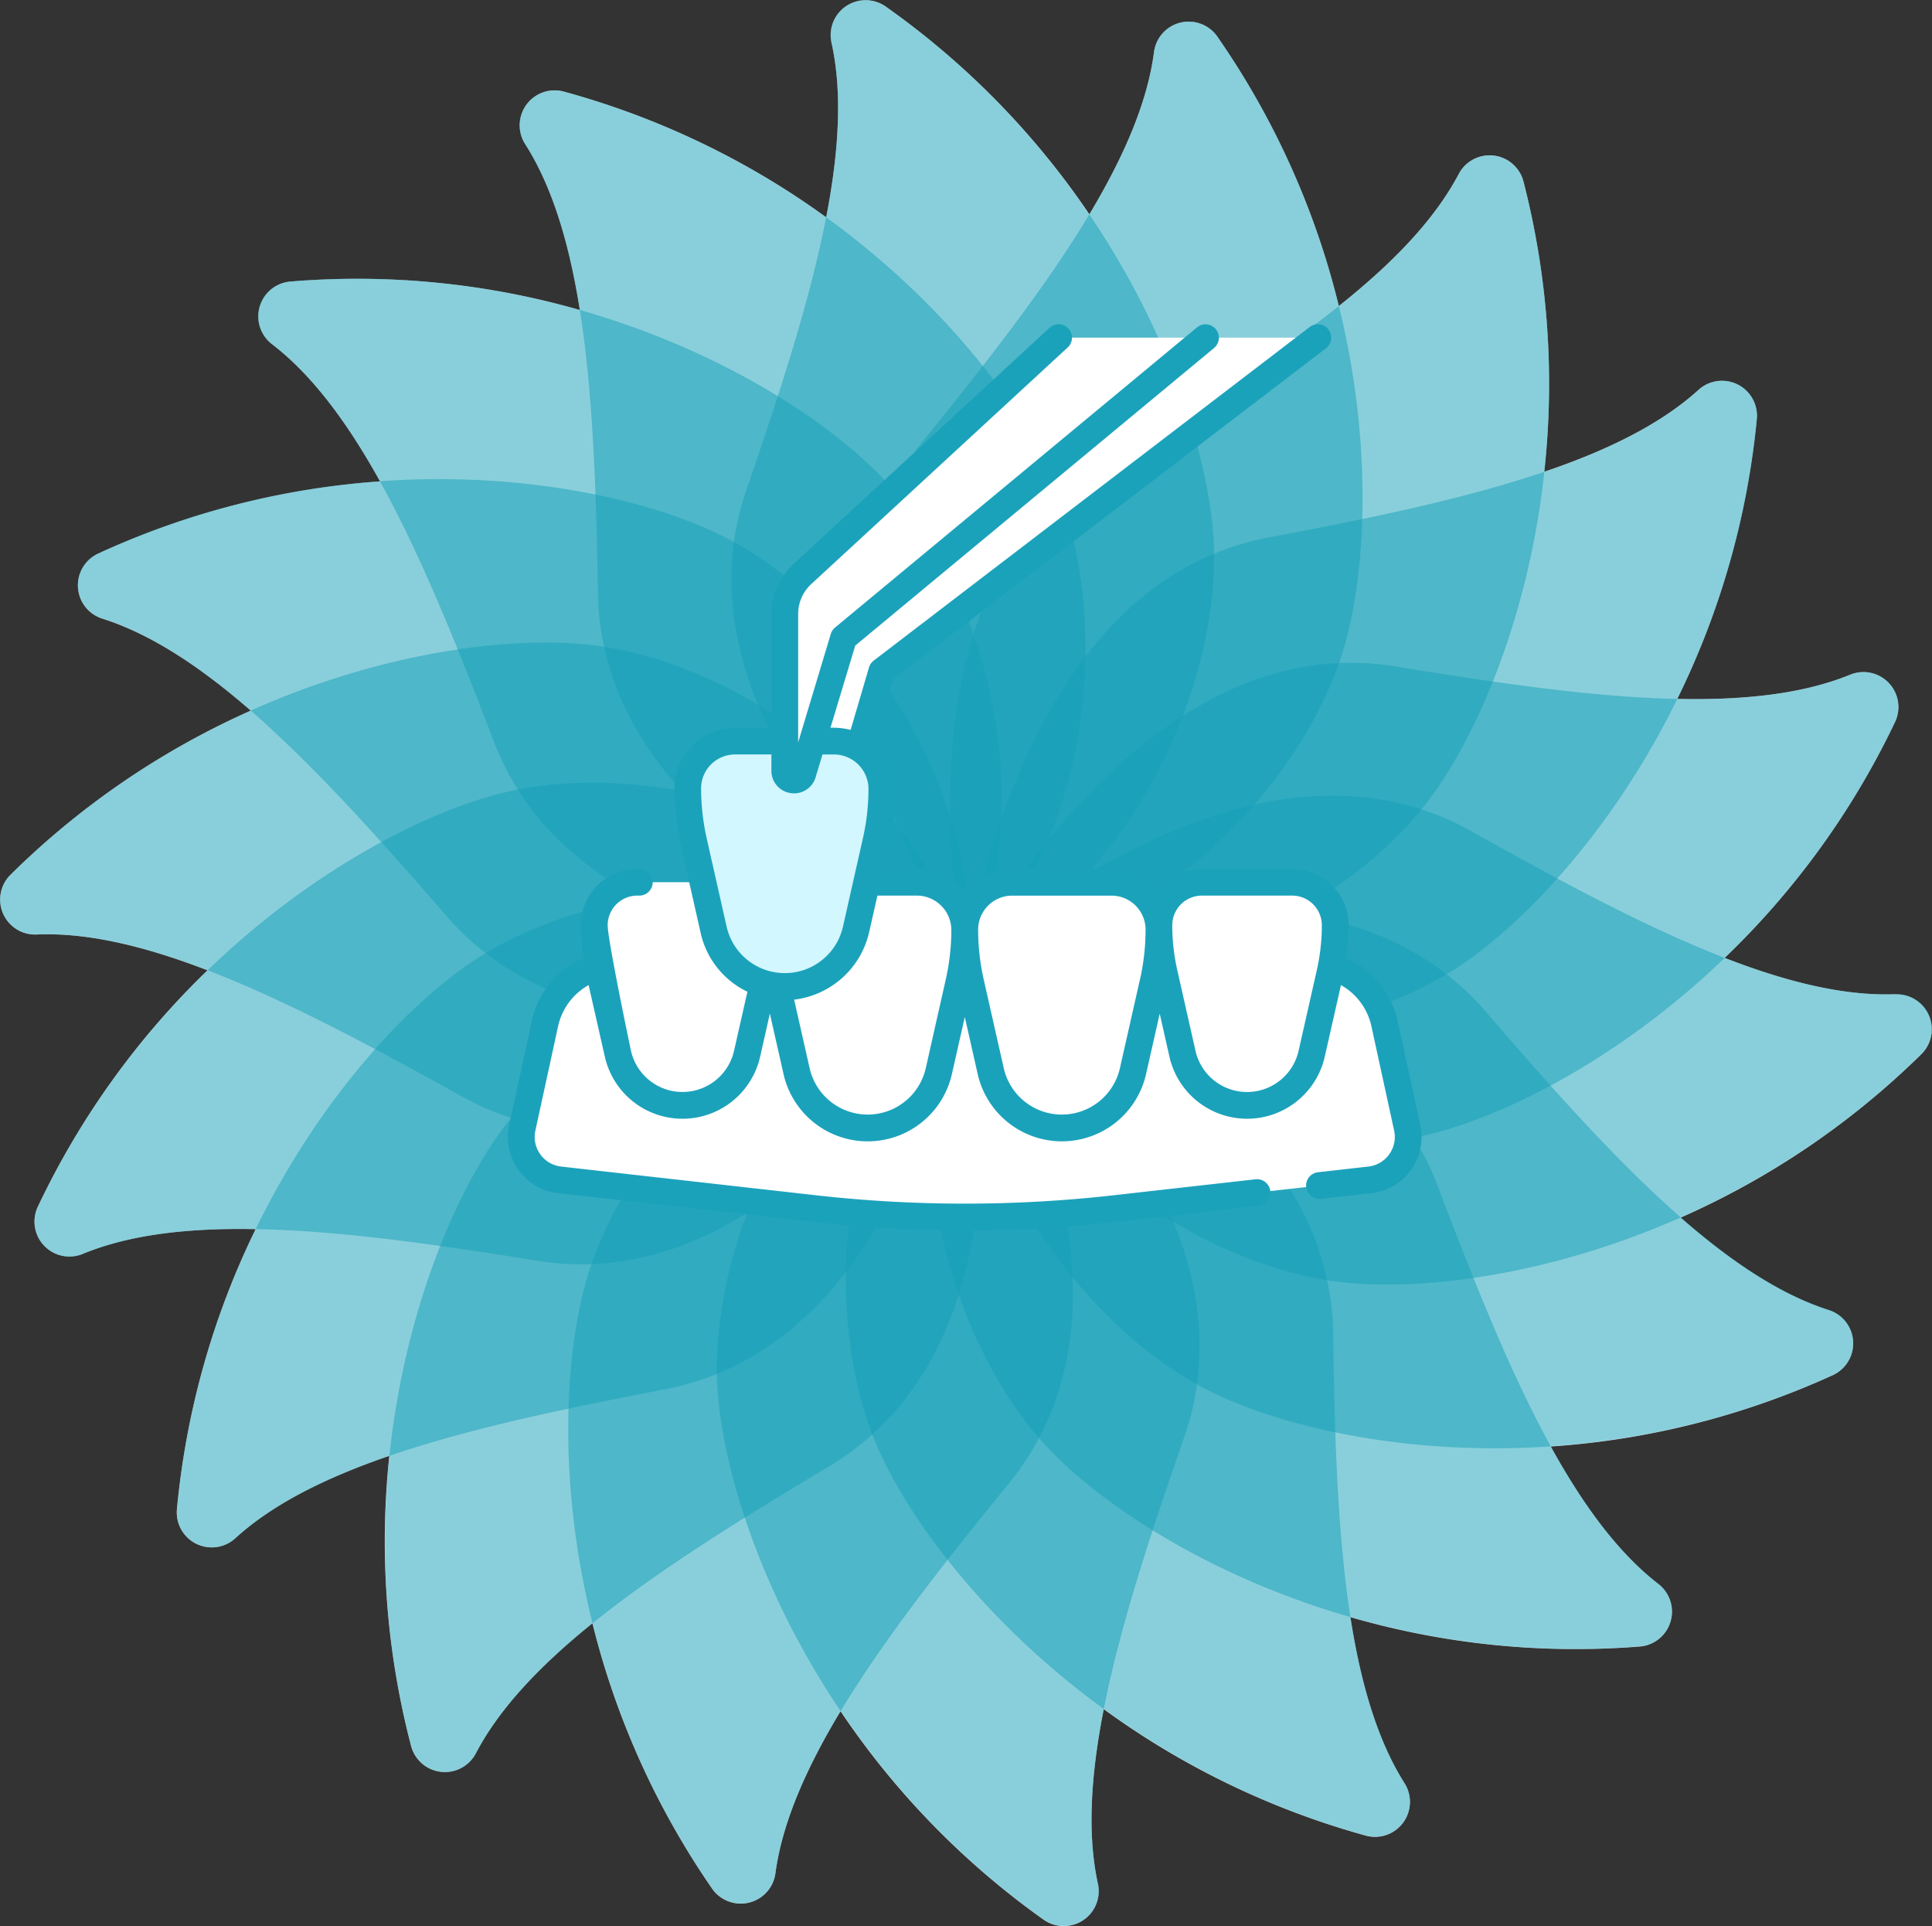 <svg xmlns="http://www.w3.org/2000/svg" width="178.771" height="178.225" viewBox="0 0 178.771 178.225">
  <rect x="0" y="0" width="178.771" height="178.225" fill="#333333" stroke="none"/>
  <g id="Group_286" data-name="Group 286" transform="translate(-300 -2726)">
    <g id="Group_206" data-name="Group 206" transform="translate(-197 1280)">
      <path id="Path_1" data-name="Path 1" d="M219.609,91.989c-4.684.177-9.98-1.112-15.77-3.362A74.791,74.791,0,0,0,219.6,66.809a3.236,3.236,0,0,0-4.179-4.372c-4.345,1.767-9.76,2.363-15.969,2.229a74.829,74.829,0,0,0,7.359-25.89,3.234,3.234,0,0,0-5.42-2.68c-3.481,3.148-8.363,5.559-14.245,7.552A74.973,74.973,0,0,0,185.222,16.8a3.234,3.234,0,0,0-6.011-.666c-2.234,4.222-6.1,8.224-11.076,12.182A74.771,74.771,0,0,0,156.894,3.389a3.233,3.233,0,0,0-5.865,1.466c-.618,4.646-2.782,9.647-5.978,14.975A74.858,74.858,0,0,0,126.207.607,3.232,3.232,0,0,0,121.2,3.986c1.01,4.582.682,10.018-.5,16.119A75.016,75.016,0,0,0,96.423,8.476a3.232,3.232,0,0,0-3.556,4.888c2.514,3.959,4.066,9.185,5.038,15.319a74.877,74.877,0,0,0-26.787-2.632,3.235,3.235,0,0,0-1.67,5.812c3.717,2.863,6.956,7.241,9.969,12.676A74.9,74.9,0,0,0,53.34,51.216a3.234,3.234,0,0,0,.414,6.032c4.469,1.423,9.013,4.426,13.7,8.5A74.931,74.931,0,0,0,45.224,80.935a3.233,3.233,0,0,0,2.449,5.527c4.684-.193,9.985,1.08,15.781,3.314a74.946,74.946,0,0,0-15.7,21.867A3.233,3.233,0,0,0,51.943,116c4.34-1.783,9.754-2.4,15.964-2.277a74.877,74.877,0,0,0-7.284,25.911,3.235,3.235,0,0,0,5.43,2.664c3.47-3.158,8.347-5.581,14.223-7.6a74.825,74.825,0,0,0,2.014,26.841,3.234,3.234,0,0,0,6.011.65c2.181-4.152,5.935-8.1,10.77-12a74.846,74.846,0,0,0,11.065,24.542,3.234,3.234,0,0,0,5.871-1.445c.634-4.646,2.815-9.642,6.021-14.959a74.839,74.839,0,0,0,18.784,19.283,3.233,3.233,0,0,0,5.022-3.362c-.994-4.582-.65-10.023.548-16.114a74.935,74.935,0,0,0,24.241,11.7,3.233,3.233,0,0,0,3.572-4.877c-2.5-3.969-4.034-9.2-4.99-15.335a74.869,74.869,0,0,0,26.781,2.718,3.236,3.236,0,0,0,1.692-5.806c-3.706-2.874-6.934-7.262-9.932-12.7a74.919,74.919,0,0,0,26.094-6.6,3.233,3.233,0,0,0-.4-6.032c-4.464-1.434-9-4.458-13.675-8.546a74.8,74.8,0,0,0,22.27-15.12,3.232,3.232,0,0,0-2.433-5.532Z" transform="translate(452.749 1446)" fill="#fff"/>
      <g id="Group_2" data-name="Group 2" transform="translate(497 1446)">
        <path id="Path_2" data-name="Path 2" d="M202.085,90.81S182.716,61.5,197.96,42.694c11.054-13.638,20.126-25.75,21.507-36.128A3.234,3.234,0,0,1,225.332,5.1c14.857,21.324,15.029,45.544,11.65,56.764-3.9,12.94-18.5,27.824-34.892,28.941Z" transform="translate(-112.689 -1.716)" fill="#14a0b9" opacity="0.5"/>
        <path id="Path_3" data-name="Path 3" d="M191.967,89.094s-28.221-20.927-20.32-43.809c5.731-16.6,10.114-31.079,7.864-41.3A3.233,3.233,0,0,1,184.522.607c21.249,14.965,29.687,37.669,30.343,49.368.752,13.493-7.874,32.47-22.9,39.119Z" transform="translate(-102.571 0)" fill="#14a0b9" opacity="0.5"/>
        <path id="Path_4" data-name="Path 4" d="M175.079,96.293S141.406,86.27,141.014,62.067c-.285-17.559-1.112-32.668-6.72-41.5a3.232,3.232,0,0,1,3.556-4.888c25.084,6.805,40.774,25.256,45.388,36.026C188.555,64.124,186.928,84.906,175.079,96.293Z" transform="translate(-85.683 -7.199)" fill="#14a0b9" opacity="0.5"/>
        <path id="Path_5" data-name="Path 5" d="M154.234,111.315s-35.069,2.084-43.712-20.529c-6.268-16.4-12.209-30.321-20.5-36.708a3.235,3.235,0,0,1,1.67-5.812c25.9-2.175,46.951,9.8,54.965,18.348,9.244,9.862,14.814,29.945,7.574,44.695Z" transform="translate(-64.839 -22.221)" fill="#14a0b9" opacity="0.5"/>
        <path id="Path_6" data-name="Path 6" d="M139.85,127.3s-32.244,13.944-48.095-4.356c-11.495-13.273-21.834-24.321-31.8-27.5a3.234,3.234,0,0,1-.414-6.032c23.6-10.893,47.472-6.832,57.924-1.536C129.521,93.986,141.617,110.96,139.85,127.3Z" transform="translate(-50.455 -38.205)" fill="#14a0b9" opacity="0.5"/>
        <path id="Path_7" data-name="Path 7" d="M133.645,140.328S108.1,164.45,86.957,152.665c-15.341-8.546-28.833-15.4-39.286-14.97a3.232,3.232,0,0,1-2.449-5.527c18.451-18.3,42.283-22.64,53.912-21.238C112.551,112.547,129.724,124.364,133.645,140.328Z" transform="translate(-44.249 -51.233)" fill="#14a0b9" opacity="0.5"/>
        <path id="Path_8" data-name="Path 8" d="M136.388,151.5s-15.759,31.4-39.662,27.55c-17.333-2.793-32.357-4.619-42.036-.645a3.232,3.232,0,0,1-4.19-4.356c11.086-23.5,32-35.725,43.411-38.384C107.077,132.6,127.252,137.836,136.388,151.5Z" transform="translate(-46.993 -62.401)" fill="#14a0b9" opacity="0.5"/>
        <path id="Path_9" data-name="Path 9" d="M147.745,160.177s-4.082,34.892-27.861,39.447c-17.247,3.3-31.986,6.714-39.726,13.756a3.235,3.235,0,0,1-5.43-2.664c2.39-25.879,17.865-44.512,27.684-50.9C113.734,152.432,134.488,150.466,147.745,160.177Z" transform="translate(-58.349 -71.083)" fill="#14a0b9" opacity="0.5"/>
        <path id="Path_10" data-name="Path 10" d="M164.338,164.8s8.084,34.189-12.7,46.591c-15.077,9-27.77,17.242-32.636,26.5a3.232,3.232,0,0,1-6.011-.65c-6.6-25.138,1.585-47.934,8.621-57.3,8.121-10.8,26.948-19.745,42.729-15.147Z" transform="translate(-74.942 -75.707)" fill="#14a0b9" opacity="0.5"/>
        <path id="Path_11" data-name="Path 11" d="M178.956,165.87s19.283,29.37,3.98,48.127c-11.1,13.606-20.207,25.691-21.614,36.058a3.234,3.234,0,0,1-5.871,1.445c-14.793-21.367-14.895-45.592-11.473-56.8,3.943-12.929,18.579-27.764,34.983-28.833Z" transform="translate(-89.56 -76.776)" fill="#14a0b9" opacity="0.5"/>
        <path id="Path_12" data-name="Path 12" d="M190.806,165.865s28.157,21.013,20.185,43.868c-5.78,16.581-10.211,31.052-7.993,41.273a3.231,3.231,0,0,1-5.022,3.362c-21.2-15.029-29.575-37.76-30.192-49.459-.714-13.5,7.977-32.443,23.022-39.05Z" transform="translate(-101.411 -76.771)" fill="#14a0b9" opacity="0.5"/>
        <path id="Path_13" data-name="Path 13" d="M201.082,165.87s33.641,10.125,33.963,34.334c.231,17.559,1.015,32.668,6.591,41.52a3.233,3.233,0,0,1-3.572,4.877c-25.063-6.881-40.7-25.38-45.275-36.165C187.508,198,189.195,177.22,201.082,165.87Z" transform="translate(-111.686 -76.776)" fill="#14a0b9" opacity="0.5"/>
        <path id="Path_14" data-name="Path 14" d="M207.781,165.832s35.075-1.977,43.647,20.658c6.22,16.42,12.118,30.359,20.384,36.772a3.235,3.235,0,0,1-1.692,5.806c-25.9,2.1-46.919-9.948-54.906-18.515-9.217-9.889-14.723-29.988-7.434-44.722Z" transform="translate(-118.385 -76.738)" fill="#14a0b9" opacity="0.5"/>
        <path id="Path_15" data-name="Path 15" d="M210.523,161.553s32.287-13.847,48.079,4.5c11.457,13.31,21.759,24.391,31.723,27.593a3.233,3.233,0,0,1,.4,6.032c-23.629,10.823-47.493,6.687-57.93,1.359C220.755,194.893,208.707,177.887,210.523,161.553Z" transform="translate(-121.127 -72.459)" fill="#14a0b9" opacity="0.5"/>
        <path id="Path_16" data-name="Path 16" d="M210.68,152.532s25.616-24.042,46.725-12.2c15.314,8.594,28.785,15.486,39.238,15.093a3.232,3.232,0,0,1,2.433,5.532c-18.5,18.246-42.353,22.511-53.977,21.072C231.687,180.372,214.553,168.5,210.68,152.532Z" transform="translate(-121.284 -63.438)" fill="#14a0b9" opacity="0.5"/>
        <path id="Path_17" data-name="Path 17" d="M210.68,141.939s15.856-31.352,39.742-27.431c17.328,2.841,32.341,4.721,42.036.773a3.236,3.236,0,0,1,4.179,4.372c-11.156,23.473-32.11,35.628-43.529,38.249C239.932,160.927,219.774,155.625,210.68,141.939Z" transform="translate(-121.284 -52.845)" fill="#14a0b9" opacity="0.5"/>
        <path id="Path_18" data-name="Path 18" d="M210.68,119.453s4.19-34.881,27.979-39.361c17.258-3.25,32.008-6.617,39.769-13.638a3.233,3.233,0,0,1,5.42,2.68c-2.465,25.868-18,44.453-27.84,50.824C244.659,127.3,223.9,129.207,210.68,119.453Z" transform="translate(-121.284 -30.358)" fill="#14a0b9" opacity="0.5"/>
        <path id="Path_19" data-name="Path 19" d="M209.385,101.483S201.4,67.267,222.233,54.929c15.11-8.949,27.824-17.156,32.717-26.405a3.234,3.234,0,0,1,6.01.666c6.521,25.154-1.73,47.928-8.8,57.274-8.154,10.78-27.012,19.664-42.772,15.013Z" transform="translate(-119.99 -12.388)" fill="#14a0b9" opacity="0.5"/>
      </g>
    </g>
    <g id="Group_241" data-name="Group 241" transform="translate(-6057 520.775)">
      <path id="Path_1624" data-name="Path 1624" d="M86.005,380.443,62.379,383.1a123.974,123.974,0,0,1-27.708,0l-23.629-2.662a4,4,0,0,1-3.459-4.823l2.1-9.645a6.935,6.935,0,0,1,.646-1.773,7.021,7.021,0,0,1,6.215-3.755H80.5a7.022,7.022,0,0,1,6.861,5.528l2.1,9.645A4,4,0,0,1,86.005,380.443Z" transform="translate(6397.747 1933.947)" fill="#fff"/>
      <path id="Path_1630" data-name="Path 1630" d="M160.787,314.771h-9.2a4.38,4.38,0,0,0-4.38,4.38,22.147,22.147,0,0,0,.545,4.881l1.856,8.213a6.748,6.748,0,0,0,13.165,0l1.856-8.213a22.147,22.147,0,0,0,.545-4.881A4.38,4.38,0,0,0,160.787,314.771Z" transform="translate(6281.105 1972.08)" fill="#fff"/>
      <path id="Path_1632" data-name="Path 1632" d="M269.585,314.771h-9.2a4.38,4.38,0,0,0-4.38,4.38,22.147,22.147,0,0,0,.545,4.881l1.856,8.213a6.748,6.748,0,0,0,13.165,0l1.856-8.213a22.147,22.147,0,0,0,.545-4.881A4.38,4.38,0,0,0,269.585,314.771Z" transform="translate(6190.272 1972.08)" fill="#fff"/>
      <path id="Path_1634" data-name="Path 1634" d="M377.117,314.771h-8.359a3.978,3.978,0,0,0-3.978,3.978,20.116,20.116,0,0,0,.495,4.433l1.685,7.458a6.128,6.128,0,0,0,11.955,0l1.685-7.458a20.116,20.116,0,0,0,.495-4.433,3.978,3.978,0,0,0-3.978-3.978Z" transform="translate(6099.454 1972.08)" fill="#fff"/>
      <path id="Path_1636" data-name="Path 1636" d="M64.715,318.745a20.153,20.153,0,0,1-.494,4.432l-.109.484-1.577,6.975a6.128,6.128,0,0,1-11.955,0l-1.686-7.459a20.112,20.112,0,0,1-.494-4.432,3.977,3.977,0,0,1,3.978-3.979h8.359A3.978,3.978,0,0,1,64.715,318.745Z" transform="translate(6363.591 1972.085)" fill="#fff"/>
      <path id="Path_1639" data-name="Path 1639" d="M155.145,50.331h6.093l2.89-9.846L204.466,9.621H194.081l-33.488,27.77Z" transform="translate(6274.473 2226.843)" fill="#fff"/>
      <path id="Path_1640" data-name="Path 1640" d="M114.33,235.68h-9.2a4.38,4.38,0,0,0-4.38,4.38,22.147,22.147,0,0,0,.545,4.881l1.856,8.213a6.748,6.748,0,0,0,13.165,0l1.856-8.213a22.146,22.146,0,0,0,.545-4.881A4.38,4.38,0,0,0,114.33,235.68Z" transform="translate(6319.891 2038.112)" fill="#d2f7fe"/>
      <path id="Path_1642" data-name="Path 1642" d="M155.145,35.186V49.694a.851.851,0,0,0,1.666.246l3.781-12.548,33.488-27.77h-13.6L156.753,31.514a5,5,0,0,0-1.608,3.671Z" transform="translate(6274.473 2226.843)" fill="#fff"/>
      <path id="Path_1646" data-name="Path 1646" d="M84.42,76.2l-2.1-9.644a8.24,8.24,0,0,0-4.75-5.807,21.385,21.385,0,0,0,.216-3.022,5.222,5.222,0,0,0-5.216-5.217H64.211a5.208,5.208,0,0,0-4.083,1.976,5.607,5.607,0,0,0-4.272-1.976h-9.2a5.609,5.609,0,0,0-4.378,2.1,5.807,5.807,0,0,0-4.383-2.1H34.746l.516-2.285a23.349,23.349,0,0,0,.575-5.155,5.772,5.772,0,0,0-1.9-4.207l1.731-5.9L75.69,4.343a1.238,1.238,0,0,0-1.505-1.967L33.846,33.239a1.237,1.237,0,0,0-.436.635l-1.7,5.776a7.029,7.029,0,0,0-1.864-.2l2.291-7.6,33.2-27.531a1.238,1.238,0,0,0-1.581-1.907L30.274,30.175a1.239,1.239,0,0,0-.4.6L26.855,40.8V28.923a3.768,3.768,0,0,1,1.209-2.761L51.793,4.269a1.238,1.238,0,1,0-1.68-1.82L26.385,24.342a6.251,6.251,0,0,0-2.007,4.582V39.447H21.014A5.626,5.626,0,0,0,15.4,45.066a24.087,24.087,0,0,0,.575,5.154l1.856,8.213a7.945,7.945,0,0,0,4.326,5.445l-1.235,5.464a4.89,4.89,0,0,1-9.539,0S9.229,59.123,9.229,57.725a2.739,2.739,0,0,1,2.739-2.741h.189a1.238,1.238,0,1,0,0-2.477h-.189a5.216,5.216,0,0,0-5.216,5.218,21.409,21.409,0,0,0,.215,3.022,8.239,8.239,0,0,0-4.749,5.807L.118,76.2a5.236,5.236,0,0,0,4.531,6.317l23.629,2.662a125.279,125.279,0,0,0,13.992.783,125.287,125.287,0,0,0,13.993-.783L69.45,83.692a1.238,1.238,0,0,0-.277-2.461L55.986,82.716a122.911,122.911,0,0,1-27.431,0L4.925,80.054a2.759,2.759,0,0,1-2.387-3.329l2.1-9.645a5.767,5.767,0,0,1,2.827-3.815l1.5,6.623a7.367,7.367,0,0,0,14.371,0l.9-3.987L25.5,71.494a7.986,7.986,0,0,0,15.58,0l1.193-5.278,1.193,5.277a7.987,7.987,0,0,0,15.581,0l1.262-5.585.9,3.979a7.367,7.367,0,0,0,14.371,0l1.5-6.623A5.767,5.767,0,0,1,79.9,67.08L82,76.725a2.759,2.759,0,0,1-2.388,3.329l-4.668.526a1.239,1.239,0,0,0,.137,2.469,1.26,1.26,0,0,0,.14-.008l4.668-.526A5.236,5.236,0,0,0,84.42,76.2ZM20.243,57.888l-1.856-8.212a21.555,21.555,0,0,1-.515-4.61,3.146,3.146,0,0,1,3.142-3.142h3.364v1.507A2.076,2.076,0,0,0,26.164,45.5a2.125,2.125,0,0,0,.313.023,2.074,2.074,0,0,0,1.992-1.488l.636-2.11h1.114a3.205,3.205,0,0,1,3.142,3.142,20.862,20.862,0,0,1-.515,4.608l-1.854,8.213a5.518,5.518,0,0,1-10.749,0ZM38.662,70.947a5.509,5.509,0,0,1-10.748,0l-1.432-6.337a8.1,8.1,0,0,0,6.926-6.177l.779-3.45h3.7a3.205,3.205,0,0,1,3.142,3.148,20.967,20.967,0,0,1-.514,4.6Zm19.821-8.212-1.856,8.213a5.51,5.51,0,0,1-10.749,0l-1.856-8.212a20.956,20.956,0,0,1-.514-4.6v-.008a3.145,3.145,0,0,1,3.142-3.14h9.2A3.146,3.146,0,0,1,59,58.127a20.932,20.932,0,0,1-.514,4.608ZM73.16,69.342a4.89,4.89,0,0,1-9.54,0l-1.685-7.458a18.907,18.907,0,0,1-.464-4.16,2.743,2.743,0,0,1,2.74-2.74h8.359a2.743,2.743,0,0,1,2.74,2.74,18.894,18.894,0,0,1-.464,4.159Z" transform="translate(6404.001 2233.105)" fill="#1ba2bb"/>
    </g>
  </g>
</svg>
